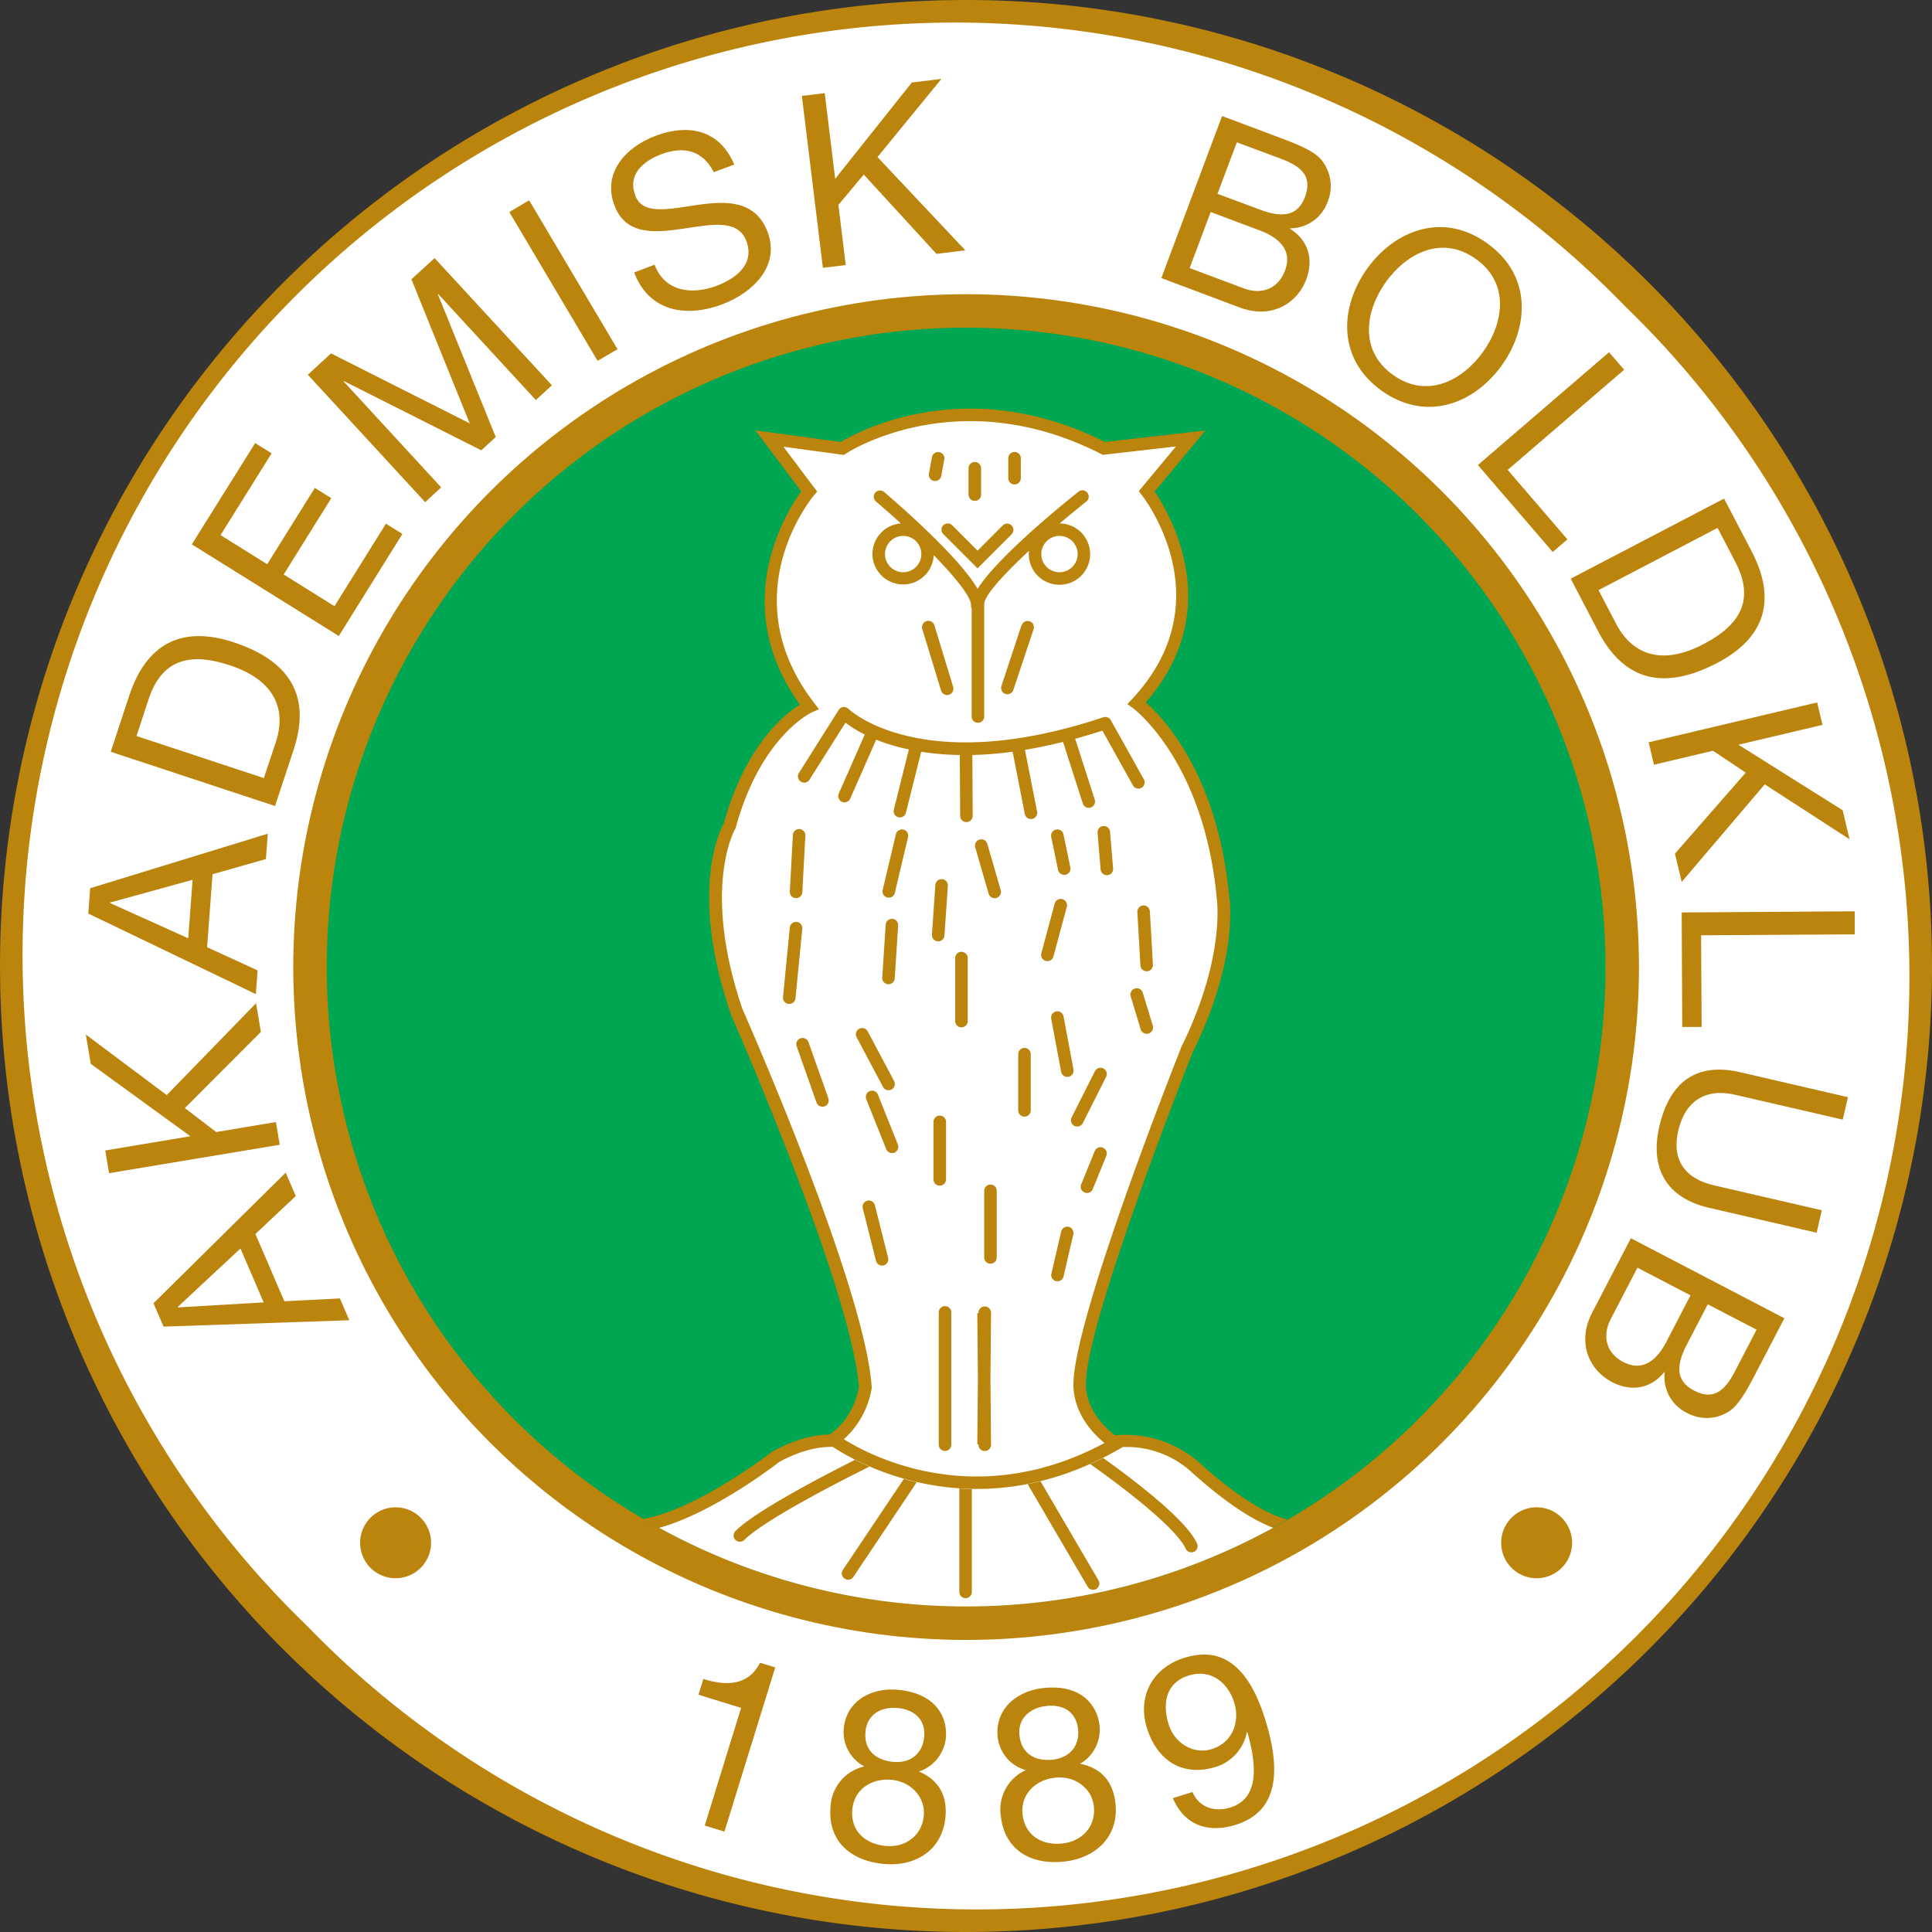 <svg id="Layer_1" data-name="Layer 1" xmlns="http://www.w3.org/2000/svg" viewBox="0 0 638 638"><rect x="0" y="0" width="638" height="638" fill="#333333" stroke="none"/><defs><style>.cls-1{fill:#ba840d;}.cls-2{fill:#fff;}.cls-3{fill:#00a651;}</style></defs><title>akademisk-boldklub</title><path class="cls-1" d="M104.1,104.11A319,319,0,0,0,555.23,555.25,319,319,0,0,0,104.1,104.11Z" transform="translate(-10.66 -10.68)"/><path class="cls-2" d="M111.9,547.44A308,308,0,1,1,547.42,111.92,308,308,0,1,1,111.9,547.44Z" transform="translate(-10.66 -10.68)"/><circle class="cls-1" cx="329.7" cy="330.03" r="222.19" transform="translate(-147.46 319.12) rotate(-45)"/><circle class="cls-3" cx="329.7" cy="330.03" r="211.14" transform="translate(-147.46 319.12) rotate(-45)"/><path class="cls-1" d="M378.89,484.66c-2.89-2.19-9.25-7.91-9.65-16.19,0-.24,0-.49,0-.76,0-20.55,34.56-107.76,35.14-109.24,10.88-21.88,12.55-38.21,12.55-46.14a35.48,35.48,0,0,0-.31-5.26c-3.75-40.65-21.88-59.45-27.6-64.44,10.51-12,14-24.24,14-35.11,0-16.84-8.21-30.33-11.07-34.52l16.79-20.17-33.19,3.8c-45.85-23.07-81.93-3.22-87.21,0l-28.26-3.85s13.55,18,15.16,20.15c-3,4.19-12.06,18.15-12.06,36.35,0,10.35,3,22.06,11.64,34.08-5.14,3.19-18,13.45-25.14,39.23-.75,1.33-4.85,9.27-4.85,24.48,0,9.74,1.7,22.42,7.07,38.18l0,.09,0,.08c.4.91,40.13,91.15,42.38,123.37-.15,1-1.74,10.29-9.71,15.6h0c-5.08.09-11.35,1.54-18.8,5.59l-.15.09-.14.1c-.27.22-24.64,19.09-42.45,22.08a210.72,210.72,0,0,0,212.8.23c-5.58-1.39-15-6-29.61-19.23A37,37,0,0,0,378.89,484.66Z" transform="translate(-10.66 -10.68)"/><path class="cls-2" d="M290,160.47c.36-.24,36.84-24.09,84.29.13l.56.28L399,158.12l-12.28,14.74,1,1.32c.7.9,11.34,14.79,11.34,33.06,0,10.51-3.53,22.48-14.51,34.24l-1.6,1.71,1.9,1.38c.23.17,23.49,17.56,27.64,63v.14a32.89,32.89,0,0,1,.23,4.41c0,7.33-1.5,23.32-12.13,44.66l0,.08,0,.08c-1.47,3.68-35.45,89.39-35.45,110.91,0,.3,0,.58,0,.86h0c.44,9.14,6.54,15.46,10.26,18.49-42.28,22.67-77.15,4.35-86.08-1.25a29.09,29.09,0,0,0,9.2-16.85l0-.19v-.19c-2.14-32.61-40.67-120.28-42.7-124.87-5.15-15.15-6.75-27.33-6.75-36.62,0-15.17,4.27-22.65,4.34-22.76l.14-.24.08-.28c8.3-30.18,24.91-37.93,25.08-38l2.39-1.07-1.59-2.08c-9.24-12-12.32-23.66-12.32-33.82,0-19.67,11.53-33.83,12.26-34.72l1.06-1.25-1-1.32L269.37,158.2l19.94,2.71Z" transform="translate(-10.66 -10.68)"/><path class="cls-1" d="M64.68,448.77l-3.33-7.72L105,397.92l3.33,7.72L95,418.19l9.56,22.2,18.35-.93,3.1,7.2Zm33.05-8-7.66-17.8-20.72,19.3.07.15Z" transform="translate(-10.66 -10.68)"/><path class="cls-1" d="M46.67,398.1l-1.25-7.5,28.11-4.7L40.64,362,39,352.31l26.72,20,29.5-30.34,1.59,9.48-25.1,25.14,10.34,7.92,19.73-3.3,1.26,7.5Z" transform="translate(-10.66 -10.68)"/><path class="cls-1" d="M39.82,312.37l.62-8.38,58.65-18-.63,8.38-17.62,5-1.79,24.1,16.68,7.67-.58,7.82Zm33,8.16,1.44-19.32L47,308.73v.16Z" transform="translate(-10.66 -10.68)"/><path class="cls-1" d="M47.22,258.94l6.15-18.62c5.52-16.72,17-23.31,34.44-17.54,18.17,6,25.8,17.36,19.83,35.45l-6.15,18.62Zm50.57,8.69,4-12c1.63-5,4.65-18.7-15.34-25.29-12.92-4.27-22.33-2.06-26.72,11.24l-4,12.16Z" transform="translate(-10.66 -10.68)"/><path class="cls-1" d="M74,190.44,94.92,157l5.43,3.39-16.86,27L98.9,197l15.73-25.2,5.43,3.39-15.72,25.2,16.77,10.47,17-27.24,5.43,3.39-21,33.69Z" transform="translate(-10.66 -10.68)"/><path class="cls-1" d="M112.32,134.43l7.65-7.05,45.8,23.11-19.25-47.58,7.65-7,38.74,42-5.3,4.88-32.23-35-.11.11L174.37,155l-4.77,4.39-45.35-22.86-.12.1,32.22,35-5.29,4.88Z" transform="translate(-10.66 -10.68)"/><path class="cls-1" d="M178.85,80.7l6.54-3.88L214.58,126,208,129.84Z" transform="translate(-10.66 -10.68)"/><path class="cls-1" d="M246.37,67.54c-3.72-7.32-10.06-8.68-17.39-5.9-6,2.28-11.15,6.72-8.51,13.68,2.5,6.58,11.4,4.32,20.75,3s18.93-1.53,22.91,8.94c4.32,11.38-5.1,20.17-14.83,23.87-12,4.54-24.29,2.54-29.23-10.48l6.74-2.56c3.4,9,12.36,10,20.45,7,6.43-2.45,12.77-7.17,9.84-14.87-2.78-7.34-11.79-5.37-21-4s-18.78,2.17-22.51-7.64c-4.12-10.85,3.72-19.3,13.44-23,10.93-4.14,21.2-2.13,26.1,9.44Z" transform="translate(-10.66 -10.68)"/><path class="cls-1" d="M275.46,42.36l7.55-.92,3.45,28.29,25.31-31.8,9.78-1.2L300.43,62.54l29,30.81-9.53,1.16-24-26.18-8.38,10,2.43,19.87-7.55.92Z" transform="translate(-10.66 -10.68)"/><path class="cls-1" d="M414.23,49l19.41,7.28c4.72,1.78,10.94,4.11,13.43,7.27a13.57,13.57,0,0,1,2.1,13.53,13.2,13.2,0,0,1-12.45,9l-.05.16c6.09,3.82,7.82,10.12,5.35,16.71-2.95,7.87-11.39,13.25-22,9.26l-25.85-9.71ZM403.51,99.2l17.84,6.69c6.14,2.31,11.44,0,13.64-5.82,2.61-7-2.27-11-8.27-13.28l-16.26-6.1Zm9.2-24.51L427,80c8.09,3,12.48,1.35,14.59-4.27,2.79-7.41-2.06-10.43-8.2-12.74L419.1,57.68Z" transform="translate(-10.66 -10.68)"/><path class="cls-1" d="M501.74,91c14.8,10.55,13.92,27.62,4.9,40.26s-24.87,19-39.67,8.48-13.91-27.63-4.89-40.27S487,80.43,501.74,91ZM470.69,134.5c11.34,8.09,23.07,1.71,29.76-7.68s8.91-22.54-2.43-30.63-23.06-1.71-29.75,7.68S459.36,126.42,470.69,134.5Z" transform="translate(-10.66 -10.68)"/><path class="cls-1" d="M542,127l5,5.77-38.46,33.08,19.72,22.94-4.85,4.17L498.7,164.25Z" transform="translate(-10.66 -10.68)"/><path class="cls-1" d="M580,175.33l9.08,17.38c8.15,15.61,4.91,28.41-11.41,36.93-17,8.85-30.43,6.41-39.25-10.48l-9.07-17.39Zm-41.46,30.22,5.85,11.21c2.42,4.62,10.17,16.36,28.83,6.62,12.06-6.3,17-14.58,10.56-27L577.85,185Z" transform="translate(-10.66 -10.68)"/><path class="cls-1" d="M610.74,242.65l1.75,7.4-27.74,6.56,34.41,21.64,2.27,9.58-28-18.14L566,301.92l-2.22-9.34,23.37-26.76-10.83-7.22-19.48,4.61-1.75-7.41Z" transform="translate(-10.66 -10.68)"/><path class="cls-1" d="M623.15,311.62l0,7.6-50.75.32.19,30.26-6.4,0L566,312Z" transform="translate(-10.66 -10.68)"/><path class="cls-1" d="M575,409.52c-14-3.24-19.59-13-16.38-26.86,3.31-14.35,11.9-21.33,26.72-17.9L620.9,373l-1.71,7.41-35.56-8.21c-9.83-2.27-16.51,2.1-18.78,11.93-2.16,9.36,2,15.74,11.86,18l35.56,8.22-1.71,7.41Z" transform="translate(-10.66 -10.68)"/><path class="cls-1" d="M599.91,446l-9.57,18.39c-2.33,4.47-5.4,10.36-8.83,12.45a13.57,13.57,0,0,1-13.69.46,13.22,13.22,0,0,1-7.44-13.44l-.13-.08c-4.54,5.59-11,6.55-17.24,3.3-7.46-3.88-11.79-12.9-6.54-23l12.75-24.5Zm-48.52-16.69-8.79,16.9c-3,5.82-1.41,11.36,4.13,14.24,6.6,3.44,11.22-.93,14.18-6.61l8-15.4Zm23.22,12.08-7,13.49c-4,7.67-2.84,12.24,2.48,15,7,3.66,10.61-.8,13.64-6.62l7-13.49Z" transform="translate(-10.66 -10.68)"/><path class="cls-1" d="M249.89,615.53l-6.5-2,12-38.86-14.07-4.34,1.6-5.2c7.42,2.29,14.76,2.38,18.74-5.36l5,1.53Z" transform="translate(-10.66 -10.68)"/><path class="cls-1" d="M307.17,568.7c12.35,1.12,16.48,8.81,15.83,16a13.17,13.17,0,0,1-8.88,11c6.58,2.76,9.4,8,8.76,15-1,10.92-9.85,16.46-20.3,15.51-10.84-1-18.69-7.41-17.64-19a14.31,14.31,0,0,1,11.16-13.21,12.83,12.83,0,0,1-6.82-12.44C290.12,572.3,298.48,567.91,307.17,568.7Zm-4,51.55c6.77.62,12-3.65,12.55-10,.56-6.13-4.28-11.24-10.65-11.82-6.7-.61-12.35,3.22-12.95,9.76C291.47,615,296.11,619.62,303.13,620.25Zm2.52-27.74c5.34.49,9.63-2.5,10.15-8.24s-3.2-9-8.7-9.55-10.15,2.13-10.67,7.79C295.87,588.73,300.07,592,305.65,592.51Z" transform="translate(-10.66 -10.68)"/><path class="cls-1" d="M355,568.14c12.33-1.43,17.94,5.25,18.77,12.4a13.1,13.1,0,0,1-6.43,12.59c7,1.36,10.85,5.91,11.66,12.91,1.27,10.89-6.27,18.13-16.68,19.35-10.81,1.26-19.82-3.41-21.16-14.94a14.32,14.32,0,0,1,8.22-15.22,12.83,12.83,0,0,1-9.24-10.77C339.06,575.16,346.34,569.15,355,568.14Zm6.62,51.29c6.76-.79,11-6,10.25-12.32-.71-6.12-6.49-10.12-12.86-9.38-6.67.78-11.42,5.69-10.66,12.2C349.14,616.69,354.63,620.24,361.62,619.43Zm-3.22-27.67c5.33-.62,8.91-4.42,8.25-10.15s-5-8.2-10.48-7.56-9.5,4.17-8.84,9.81C348.05,590.06,352.83,592.41,358.4,591.76Z" transform="translate(-10.66 -10.68)"/><path class="cls-1" d="M404.47,602.45c2.12,5.12,7.33,6.74,12.52,5.11,7.94-2.51,9.64-10.68,5.61-24.77l-.2-.11a14.91,14.91,0,0,1-10.15,11.44c-11,3.46-19.44-2-22.81-12.7-3.3-10.46,1.76-19.94,12.22-23.24,10.07-3.18,20.26-.44,26.71,20,5.9,18.7,3.56,30.94-9.57,35.08-9.08,2.87-17,.26-20.82-8.79ZM403.16,564c-7.71,2.43-8.66,9.53-6.56,16.17,1.88,6,8,10.05,14.3,8.08,6.79-2.15,9.33-9,7.31-15.4C416.11,566.2,410.41,561.71,403.16,564Z" transform="translate(-10.66 -10.68)"/><path class="cls-1" d="M141.3,531.86a11.71,11.71,0,1,0-11.71-11.71A11.71,11.71,0,0,0,141.3,531.86Z" transform="translate(-10.66 -10.68)"/><path class="cls-1" d="M518.1,531.86a11.71,11.71,0,1,0-11.71-11.71A11.71,11.71,0,0,0,518.1,531.86Z" transform="translate(-10.66 -10.68)"/><path class="cls-1" d="M310.79,258.16l-4.92,19.7a2.07,2.07,0,1,0,4,1l5-19.93A90.32,90.32,0,0,0,327.62,260l.11,20.1a2.07,2.07,0,0,0,4.14,0L331.76,260a119.67,119.67,0,0,0,13.3-1.08l4,20.47a2.07,2.07,0,1,0,4.06-.79l-4-20.3q6-1,12.58-2.62l6.56,20.41a2.07,2.07,0,0,0,3.94-1.26l-6.49-20.19c2.9-.8,5.88-1.68,9-2.68l10.15,18.21a2.07,2.07,0,0,0,3.61-2l-11-19.68a2.07,2.07,0,0,0-2.47-.95c-60.12,20.07-83.94-2.55-84.17-2.78a2.07,2.07,0,0,0-3.21.36l-13.12,20.8a2.07,2.07,0,1,0,3.5,2.21s9.79-15.53,11.86-18.8a40.7,40.7,0,0,0,6.37,3.91l-8.59,19.5a2.07,2.07,0,1,0,3.79,1.67l8.57-19.46A64.59,64.59,0,0,0,310.79,258.16Z" transform="translate(-10.66 -10.68)"/><path class="cls-1" d="M345.69,170.66a2.07,2.07,0,0,0,2.07-2.07V162a2.07,2.07,0,0,0-4.14,0v6.56A2.07,2.07,0,0,0,345.69,170.66Z" transform="translate(-10.66 -10.68)"/><path class="cls-1" d="M332.57,176.09a2.07,2.07,0,0,0,2.07-2.07v-8.71a2.07,2.07,0,0,0-4.14,0V174A2.07,2.07,0,0,0,332.57,176.09Z" transform="translate(-10.66 -10.68)"/><path class="cls-1" d="M319.07,169.5a2.08,2.08,0,0,0,2.42-1.65l1-5.43a2.07,2.07,0,0,0-4.07-.77l-1,5.43A2.07,2.07,0,0,0,319.07,169.5Z" transform="translate(-10.66 -10.68)"/><path class="cls-1" d="M322.17,187.07l11.3,11.3,11.3-11.3a2.07,2.07,0,0,0-2.92-2.93l-8.38,8.38-8.37-8.38a2.07,2.07,0,1,0-2.93,2.93Z" transform="translate(-10.66 -10.68)"/><path class="cls-1" d="M321,379.08a2.07,2.07,0,0,0-2.07,2.07v19a2.07,2.07,0,0,0,4.14,0v-19A2.07,2.07,0,0,0,321,379.08Z" transform="translate(-10.66 -10.68)"/><path class="cls-1" d="M337.74,401.86a2.07,2.07,0,0,0-2.07,2.07v22a2.07,2.07,0,1,0,4.14,0v-22A2.07,2.07,0,0,0,337.74,401.86Z" transform="translate(-10.66 -10.68)"/><path class="cls-1" d="M273.43,307.27a2.07,2.07,0,0,0,2.18-2l1-18.54a2.07,2.07,0,1,0-4.13-.23l-1,18.55A2.08,2.08,0,0,0,273.43,307.27Z" transform="translate(-10.66 -10.68)"/><path class="cls-1" d="M368.24,381.56l7.69-15.27a2.07,2.07,0,0,0-3.7-1.86l-7.69,15.26a2.07,2.07,0,1,0,3.7,1.87Z" transform="translate(-10.66 -10.68)"/><path class="cls-1" d="M346.9,358.8v18.55a2.07,2.07,0,1,0,4.14,0V358.8a2.07,2.07,0,0,0-4.14,0Z" transform="translate(-10.66 -10.68)"/><path class="cls-1" d="M328.16,325a2.07,2.07,0,0,0-2.07,2.07v20.8a2.07,2.07,0,1,0,4.14,0V327A2.06,2.06,0,0,0,328.16,325Z" transform="translate(-10.66 -10.68)"/><path class="cls-1" d="M361.08,364.61a2.07,2.07,0,0,0,4.07-.76l-3.28-17.52a2.07,2.07,0,1,0-4.07.76Z" transform="translate(-10.66 -10.68)"/><path class="cls-1" d="M356,328a2.06,2.06,0,0,0,2.54-1.46l4.41-16.4a2.07,2.07,0,0,0-4-1.07l-4.41,16.4A2.07,2.07,0,0,0,356,328Z" transform="translate(-10.66 -10.68)"/><path class="cls-1" d="M375,283.46a2.08,2.08,0,0,0-1.89,2.24l1,12a2.07,2.07,0,1,0,4.12-.35l-1-12A2.07,2.07,0,0,0,375,283.46Z" transform="translate(-10.66 -10.68)"/><path class="cls-1" d="M362.51,299.54a2.06,2.06,0,0,0,1.6-2.45l-2.25-10.86a2.07,2.07,0,0,0-4.06.84l2.26,10.87A2.07,2.07,0,0,0,362.51,299.54Z" transform="translate(-10.66 -10.68)"/><path class="cls-1" d="M341.12,304.63l-4.41-15.27a2.07,2.07,0,1,0-4,1.15l4.41,15.27a2.07,2.07,0,0,0,4-1.15Z" transform="translate(-10.66 -10.68)"/><path class="cls-1" d="M321.75,301a2.08,2.08,0,0,0-2.21,1.93l-1.13,16.39a2.09,2.09,0,0,0,1.93,2.21,2.06,2.06,0,0,0,2.2-1.92l1.13-16.4A2.07,2.07,0,0,0,321.75,301Z" transform="translate(-10.66 -10.68)"/><path class="cls-1" d="M309,284.64a2.07,2.07,0,0,0-2.49,1.53l-4.4,18.55a2.07,2.07,0,0,0,4,1l4.4-18.55A2.06,2.06,0,0,0,309,284.64Z" transform="translate(-10.66 -10.68)"/><path class="cls-1" d="M305.34,314.1a2.08,2.08,0,0,0-2.2,1.93L302,333.45a2.07,2.07,0,1,0,4.13.27l1.12-17.42A2.07,2.07,0,0,0,305.34,314.1Z" transform="translate(-10.66 -10.68)"/><path class="cls-1" d="M305.05,370.47a2.08,2.08,0,0,0,.86-2.81l-8.71-16.39a2.07,2.07,0,1,0-3.66,1.94l8.71,16.4A2.08,2.08,0,0,0,305.05,370.47Z" transform="translate(-10.66 -10.68)"/><path class="cls-1" d="M297.88,371a2.06,2.06,0,0,0-1.15,2.69l6.56,16.4a2.07,2.07,0,1,0,3.84-1.54l-6.56-16.4A2.06,2.06,0,0,0,297.88,371Z" transform="translate(-10.66 -10.68)"/><path class="cls-1" d="M277.65,354.83a2.07,2.07,0,0,0-3.91,1.38l6.56,18.55a2.07,2.07,0,0,0,3.91-1.38Z" transform="translate(-10.66 -10.68)"/><path class="cls-1" d="M273.74,315.13a2.07,2.07,0,0,0-2.26,1.86l-2.25,22.95a2.07,2.07,0,1,0,4.12.41l2.25-23A2.07,2.07,0,0,0,273.74,315.13Z" transform="translate(-10.66 -10.68)"/><path class="cls-1" d="M388.05,338.52a2.07,2.07,0,0,0-4,1.2l3.29,10.86a2.07,2.07,0,1,0,4-1.19Z" transform="translate(-10.66 -10.68)"/><path class="cls-1" d="M386.25,311.88l1,17.52a2.07,2.07,0,1,0,4.13-.24l-1-17.52a2.07,2.07,0,1,0-4.14.24Z" transform="translate(-10.66 -10.68)"/><path class="cls-1" d="M302.43,428.55a2.08,2.08,0,0,0,1.51-2.52l-4.41-17.52a2.07,2.07,0,0,0-4,1L299.92,427A2.08,2.08,0,0,0,302.43,428.55Z" transform="translate(-10.66 -10.68)"/><path class="cls-1" d="M363.58,415.81a2.08,2.08,0,0,0-2.49,1.55l-3.28,14.14a2.07,2.07,0,0,0,4,.94l3.28-14.14A2.08,2.08,0,0,0,363.58,415.81Z" transform="translate(-10.66 -10.68)"/><path class="cls-1" d="M374.86,389.67a2.07,2.07,0,0,0-2.7,1.14l-4.41,10.87a2.07,2.07,0,1,0,3.83,1.55L376,392.37A2.07,2.07,0,0,0,374.86,389.67Z" transform="translate(-10.66 -10.68)"/><path class="cls-1" d="M348,217.13l-6.64,20.09a2.07,2.07,0,1,0,3.94,1.3L352,218.43a2.07,2.07,0,0,0-3.93-1.3Z" transform="translate(-10.66 -10.68)"/><path class="cls-1" d="M316.59,215.8a2.08,2.08,0,0,0-1.37,2.59l6.2,20.32a2.07,2.07,0,0,0,4-1.21l-6.2-20.32A2.08,2.08,0,0,0,316.59,215.8Z" transform="translate(-10.66 -10.68)"/><path class="cls-1" d="M298.77,193.65A10.12,10.12,0,0,0,319,194c7.35,7.54,12.49,14,12.31,16.58a2,2,0,0,0,.22,1.07V247.3a2.07,2.07,0,1,0,4.14,0V210.1c.12-2.85,6.63-9.93,14.78-17.52a9.46,9.46,0,0,0-.06,1.07,10.13,10.13,0,1,0,10.23-10.12c3-2.57,6-5,8.77-7.24a2,2,0,0,0,.33-2.9,2.07,2.07,0,0,0-2.91-.34c-4.94,3.93-26.65,21.49-33.32,32.08-6.34-10.83-26.25-28-30.88-32a2.07,2.07,0,0,0-2.68,3.16c2.76,2.34,5.54,4.79,8.23,7.24A10.14,10.14,0,0,0,298.77,193.65Z" transform="translate(-10.66 -10.68)"/><path class="cls-2" d="M354.53,193.65a6,6,0,1,1,6,6A6,6,0,0,1,354.53,193.65Z" transform="translate(-10.66 -10.68)"/><path class="cls-2" d="M302.91,193.65a6,6,0,1,1,6,6A6,6,0,0,1,302.91,193.65Z" transform="translate(-10.66 -10.68)"/><path class="cls-2" d="M431.06,515.2c-6.45-2.5-15.42-7.92-27.59-19a31.78,31.78,0,0,0-22.06-7.66l-1.12.64c-47.83,27.56-87.37,4.12-94.58-.69-4.6-.11-10.51,1.06-17.78,5C266,495,246,510.31,228.36,515.21a210.78,210.78,0,0,0,202.7,0Z" transform="translate(-10.66 -10.68)"/><path class="cls-1" d="M329.53,538.44a2.07,2.07,0,0,0,2.06-2.07v-34c-1.4,0-2.78-.08-4.13-.17v34.15A2.07,2.07,0,0,0,329.53,538.44Z" transform="translate(-10.66 -10.68)"/><path class="cls-1" d="M253.53,519.2a2.07,2.07,0,0,0,2.93,0c6.64-6.65,32.78-20,41.34-24.21-1.76-.76-3.36-1.52-4.79-2.24-10.66,5.37-33,17-39.48,23.52A2.07,2.07,0,0,0,253.53,519.2Z" transform="translate(-10.66 -10.68)"/><path class="cls-1" d="M289.59,532a2.07,2.07,0,0,0,2.87-.57l20.93-31.28c-1.47-.34-2.88-.71-4.25-1.1L289,529.1A2.07,2.07,0,0,0,289.59,532Z" transform="translate(-10.66 -10.68)"/><path class="cls-1" d="M372.67,535.39a2.07,2.07,0,0,0,.74-2.83l-19.14-32.71c-1.43.35-2.84.66-4.25.93l19.81,33.87A2.07,2.07,0,0,0,372.67,535.39Z" transform="translate(-10.66 -10.68)"/><path class="cls-1" d="M402.18,522.06a2.07,2.07,0,1,0,3.75-1.75c-3.8-8.14-21.91-21.7-31-28.17-1.44.73-2.86,1.41-4.28,2C380.53,501.11,398.83,514.89,402.18,522.06Z" transform="translate(-10.66 -10.68)"/><path class="cls-1" d="M322.73,442a2.07,2.07,0,0,0-2.07,2.07v43.68a2.07,2.07,0,0,0,4.14,0V444.06A2.07,2.07,0,0,0,322.73,442Z" transform="translate(-10.66 -10.68)"/><path class="cls-1" d="M337.92,444.18a2.07,2.07,0,1,0-4.14,0v.12l-.38,0,.19,21.67-.19,21.68.38,0v.12a2.07,2.07,0,1,0,4.14,0l-.19-21.72Z" transform="translate(-10.66 -10.68)"/></svg>